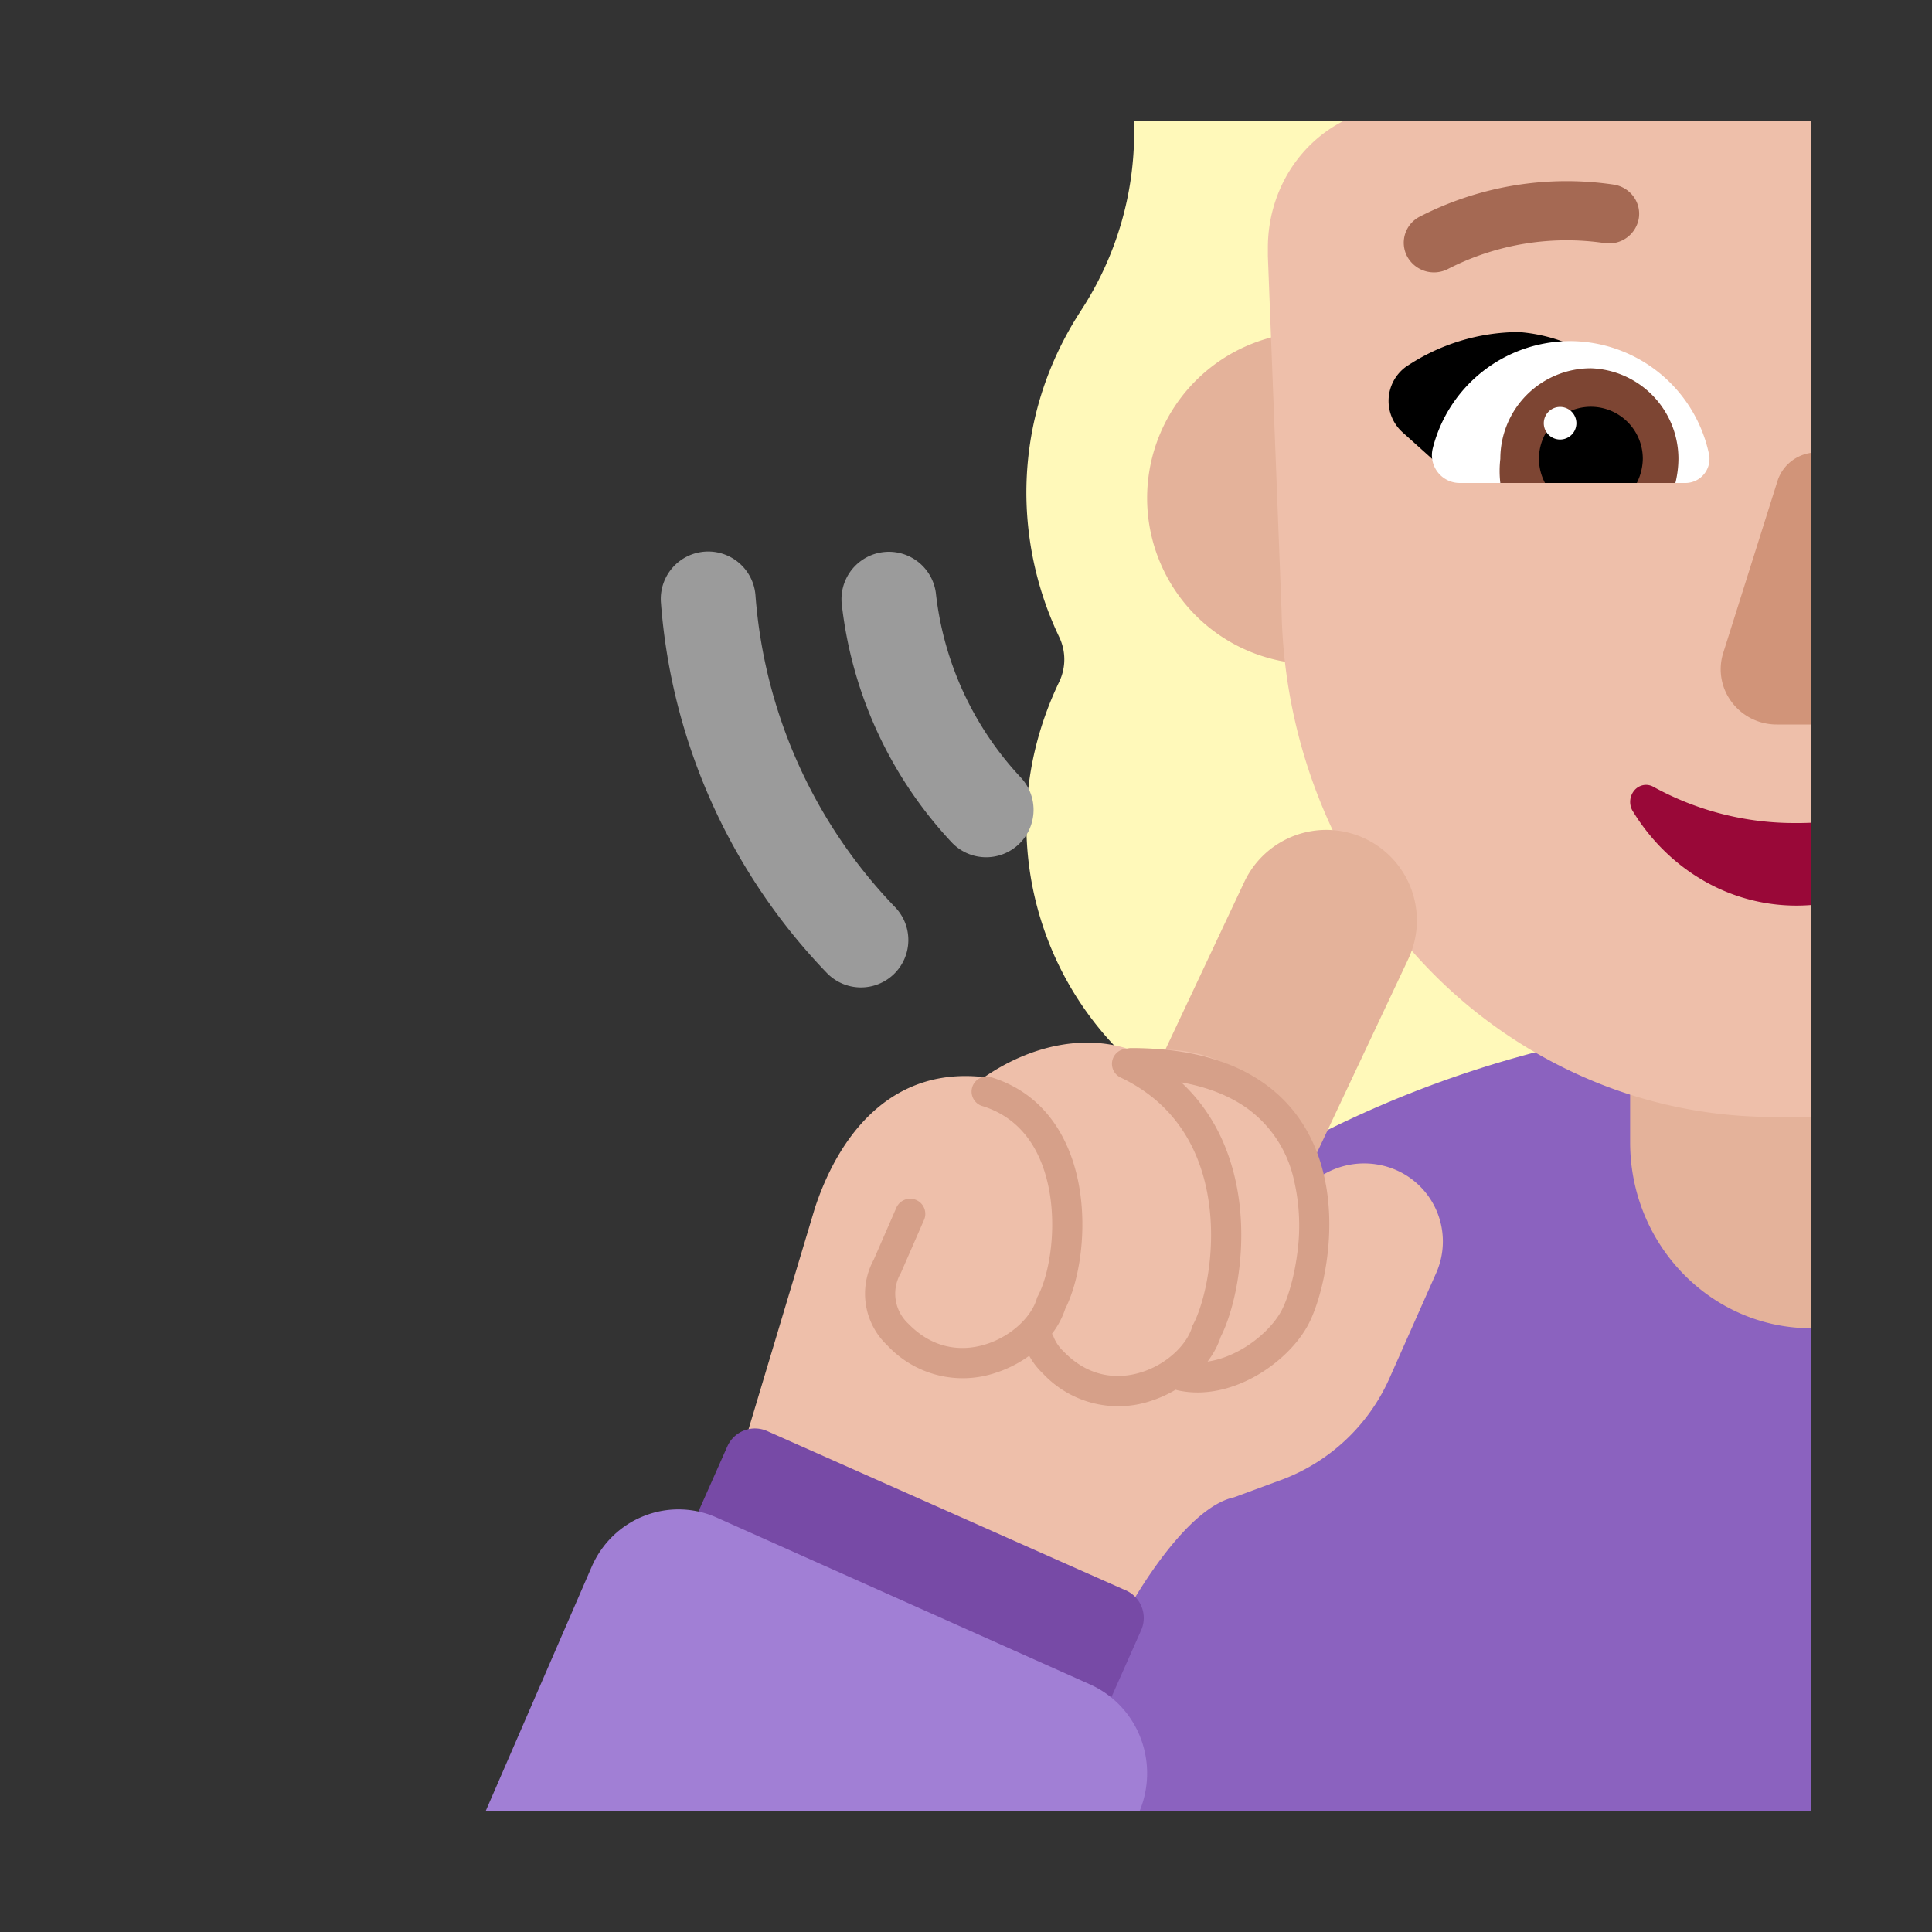 <svg width="32" height="32" fill="none" xmlns="http://www.w3.org/2000/svg"><rect width="100%" height="100%" fill="#333333" stroke="none"/><path d="M18.788 2H30v17h-7.643A5.35 5.35 0 0 1 17 13.643c0-.843.202-1.634.54-2.342a.857.857 0 0 0 0-.758A5.584 5.584 0 0 1 17 8.168c0-1.126.335-2.152.906-3.026l.004-.007a5.393 5.393 0 0 0 .875-2.948V2.17c0-.057.001-.113.003-.17Z" fill="#FFF9BA"/><path d="M30 16.84V30H12.617A18.07 18.07 0 0 1 30 16.84Z" fill="#8B62BF"/><path d="M30 12c-1.657 0-3 1.38-3 3.081v3.838C27 20.62 28.343 22 30 22V12ZM21.75 11a2.75 2.75 0 1 0 0-5.5 2.75 2.75 0 0 0 0 5.5Z" fill="#E4B29A"/><path d="M22.26 2c-.378.19-.697.488-.92.86-.222.372-.34.802-.34 1.241v.141l.227 5.882a8.905 8.905 0 0 0 .688 3.27 8.562 8.562 0 0 0 1.832 2.742 8.103 8.103 0 0 0 2.695 1.793 7.8 7.8 0 0 0 3.145.568H30v-3.53l-.677-.613.677-.7v-1.677l-.643-1.782L30 7.53V2h-7.74Z" fill="#EEBFAA"/><path d="M15.5 9.815a.785.785 0 0 0-1.56.17 6.895 6.895 0 0 0 1.817 3.961.785.785 0 1 0 1.147-1.072A5.325 5.325 0 0 1 15.5 9.815ZM12.513 9.861a.785.785 0 0 0-1.566.118 9.915 9.915 0 0 0 2.748 6.136.785.785 0 0 0 1.13-1.09 8.345 8.345 0 0 1-2.312-5.164Z" fill="#9B9B9B"/><path d="M27.32 6.87a2.73 2.73 0 0 0-2.16-1.37 3.37 3.37 0 0 0-1.88.58.7.7 0 0 0-.05 1.08l.79.71c1.12-.39 2.17-.66 3.3-1Z" fill="#000"/><path d="M26 5.65a2.35 2.35 0 0 0-2.27 1.78.461.461 0 0 0 .45.57h3.74a.4.4 0 0 0 .39-.46A2.36 2.36 0 0 0 26 5.65Z" fill="#fff"/><path d="M26.35 6.1a1.5 1.5 0 0 0-1.5 1.5 1.749 1.749 0 0 0 0 .4h2.9c.032-.131.049-.265.05-.4a1.5 1.5 0 0 0-1.45-1.5Z" fill="#7D4533"/><path d="M27.21 7.6a.86.86 0 1 0-1.62.4h1.52a.91.91 0 0 0 .1-.4Z" fill="#000"/><path d="M25.84 7.28a.27.27 0 1 0 0-.54.27.27 0 0 0 0 .54Z" fill="#fff"/><path d="M30 7.5a.693.693 0 0 0-.31.124.672.672 0 0 0-.248.34l-.902 2.857a.899.899 0 0 0 .144.809.93.93 0 0 0 .748.37H30V7.5Z" fill="#D19479"/><path d="M30 13.627a4.842 4.842 0 0 1-.25.005 4.839 4.839 0 0 1-2.372-.604.249.249 0 0 0-.164-.023.26.26 0 0 0-.144.086.297.297 0 0 0-.033.333c.292.483.694.881 1.168 1.156a3.073 3.073 0 0 0 1.795.41v-1.363Z" fill="#990838"/><path d="M20.61 14.607a1.5 1.5 0 1 1 2.715 1.279l-2.132 4.523a1.5 1.5 0 1 1-2.713-1.279l2.13-4.523Z" fill="#E4B29A"/><path d="M20 17.5a2.288 2.288 0 0 0-1.152-.069c-.84-.342-1.786-.112-2.545.41-1.468-.17-2.368.854-2.803 2.159L12 25l3.585 1c.026-.062.05-.125.074-.189L18.5 27c.333-.667 1.188-2.04 1.94-2.2l.84-.31A3.17 3.17 0 0 0 23 22.86l.79-1.78a1.29 1.29 0 0 0-.74-1.73 1.33 1.33 0 0 0-1.199.148c-.131-.8-.62-1.588-1.851-1.998Z" fill="#EEBFAA"/><path d="m18.647 26.342-5.94-2.639a.5.5 0 0 0-.66.254l-.617 1.39a.5.5 0 0 0 .254.659l5.94 2.639a.5.5 0 0 0 .66-.254l.617-1.39a.5.5 0 0 0-.254-.66Z" fill="#774AA6"/><path d="M18.874 30H8.043l1.76-4.056c.169-.385.481-.686.869-.837a1.549 1.549 0 0 1 1.198.028l6.204 2.773c.377.175.672.492.82.885.148.39.14.823-.02 1.207Z" fill="#A17FD5"/><path d="M26.576 4.026a4.303 4.303 0 0 0-2.593.429.505.505 0 0 1-.675-.206.485.485 0 0 1 .21-.662 5.322 5.322 0 0 1 3.206-.53c.273.04.461.29.42.557a.499.499 0 0 1-.568.412Z" fill="#A56953"/><path d="M19.472 23.018a1.977 1.977 0 0 1-.405.184 1.707 1.707 0 0 1-1.795-.454 1.178 1.178 0 0 1-.225-.292 1.982 1.982 0 0 1-.555.282 1.707 1.707 0 0 1-1.795-.454 1.176 1.176 0 0 1-.226-1.418l.375-.861a.25.25 0 1 1 .459.2l-.385.882-.006.01a.678.678 0 0 0 .129.826l.008.008c.405.413.88.463 1.288.331.426-.137.747-.46.832-.748l.007-.024.012-.022c.179-.34.307-1.032.197-1.701-.11-.662-.438-1.233-1.105-1.444a.25.25 0 1 1 .15-.476c.914.288 1.321 1.072 1.448 1.838.123.746-.006 1.54-.237 1.995a1.376 1.376 0 0 1-.219.411c.01.015.02.032.026.05a.678.678 0 0 0 .168.245l.008.008c.404.414.88.463 1.287.332.427-.137.748-.461.833-.749l.007-.023.012-.022c.181-.345.373-1.149.261-1.986-.11-.824-.508-1.645-1.465-2.099a.25.25 0 0 1 .097-.476.25.25 0 0 1 .076-.012c.975 0 1.695.221 2.211.59.518.37.808.873.952 1.392.143.517.143 1.052.082 1.507-.06.453-.183.846-.304 1.08-.166.32-.485.639-.861.855-.377.216-.845.348-1.308.245a.27.27 0 0 1-.034-.01Zm.094-5.09c.59.549.864 1.265.956 1.952.122.914-.074 1.81-.304 2.264-.046.142-.12.28-.217.408.19-.027.382-.099.564-.203.308-.177.552-.43.666-.651.088-.17.198-.505.253-.916a3.33 3.33 0 0 0-.069-1.307 1.983 1.983 0 0 0-.76-1.119c-.27-.192-.623-.345-1.089-.429Z" fill="#D6A089"/></svg>